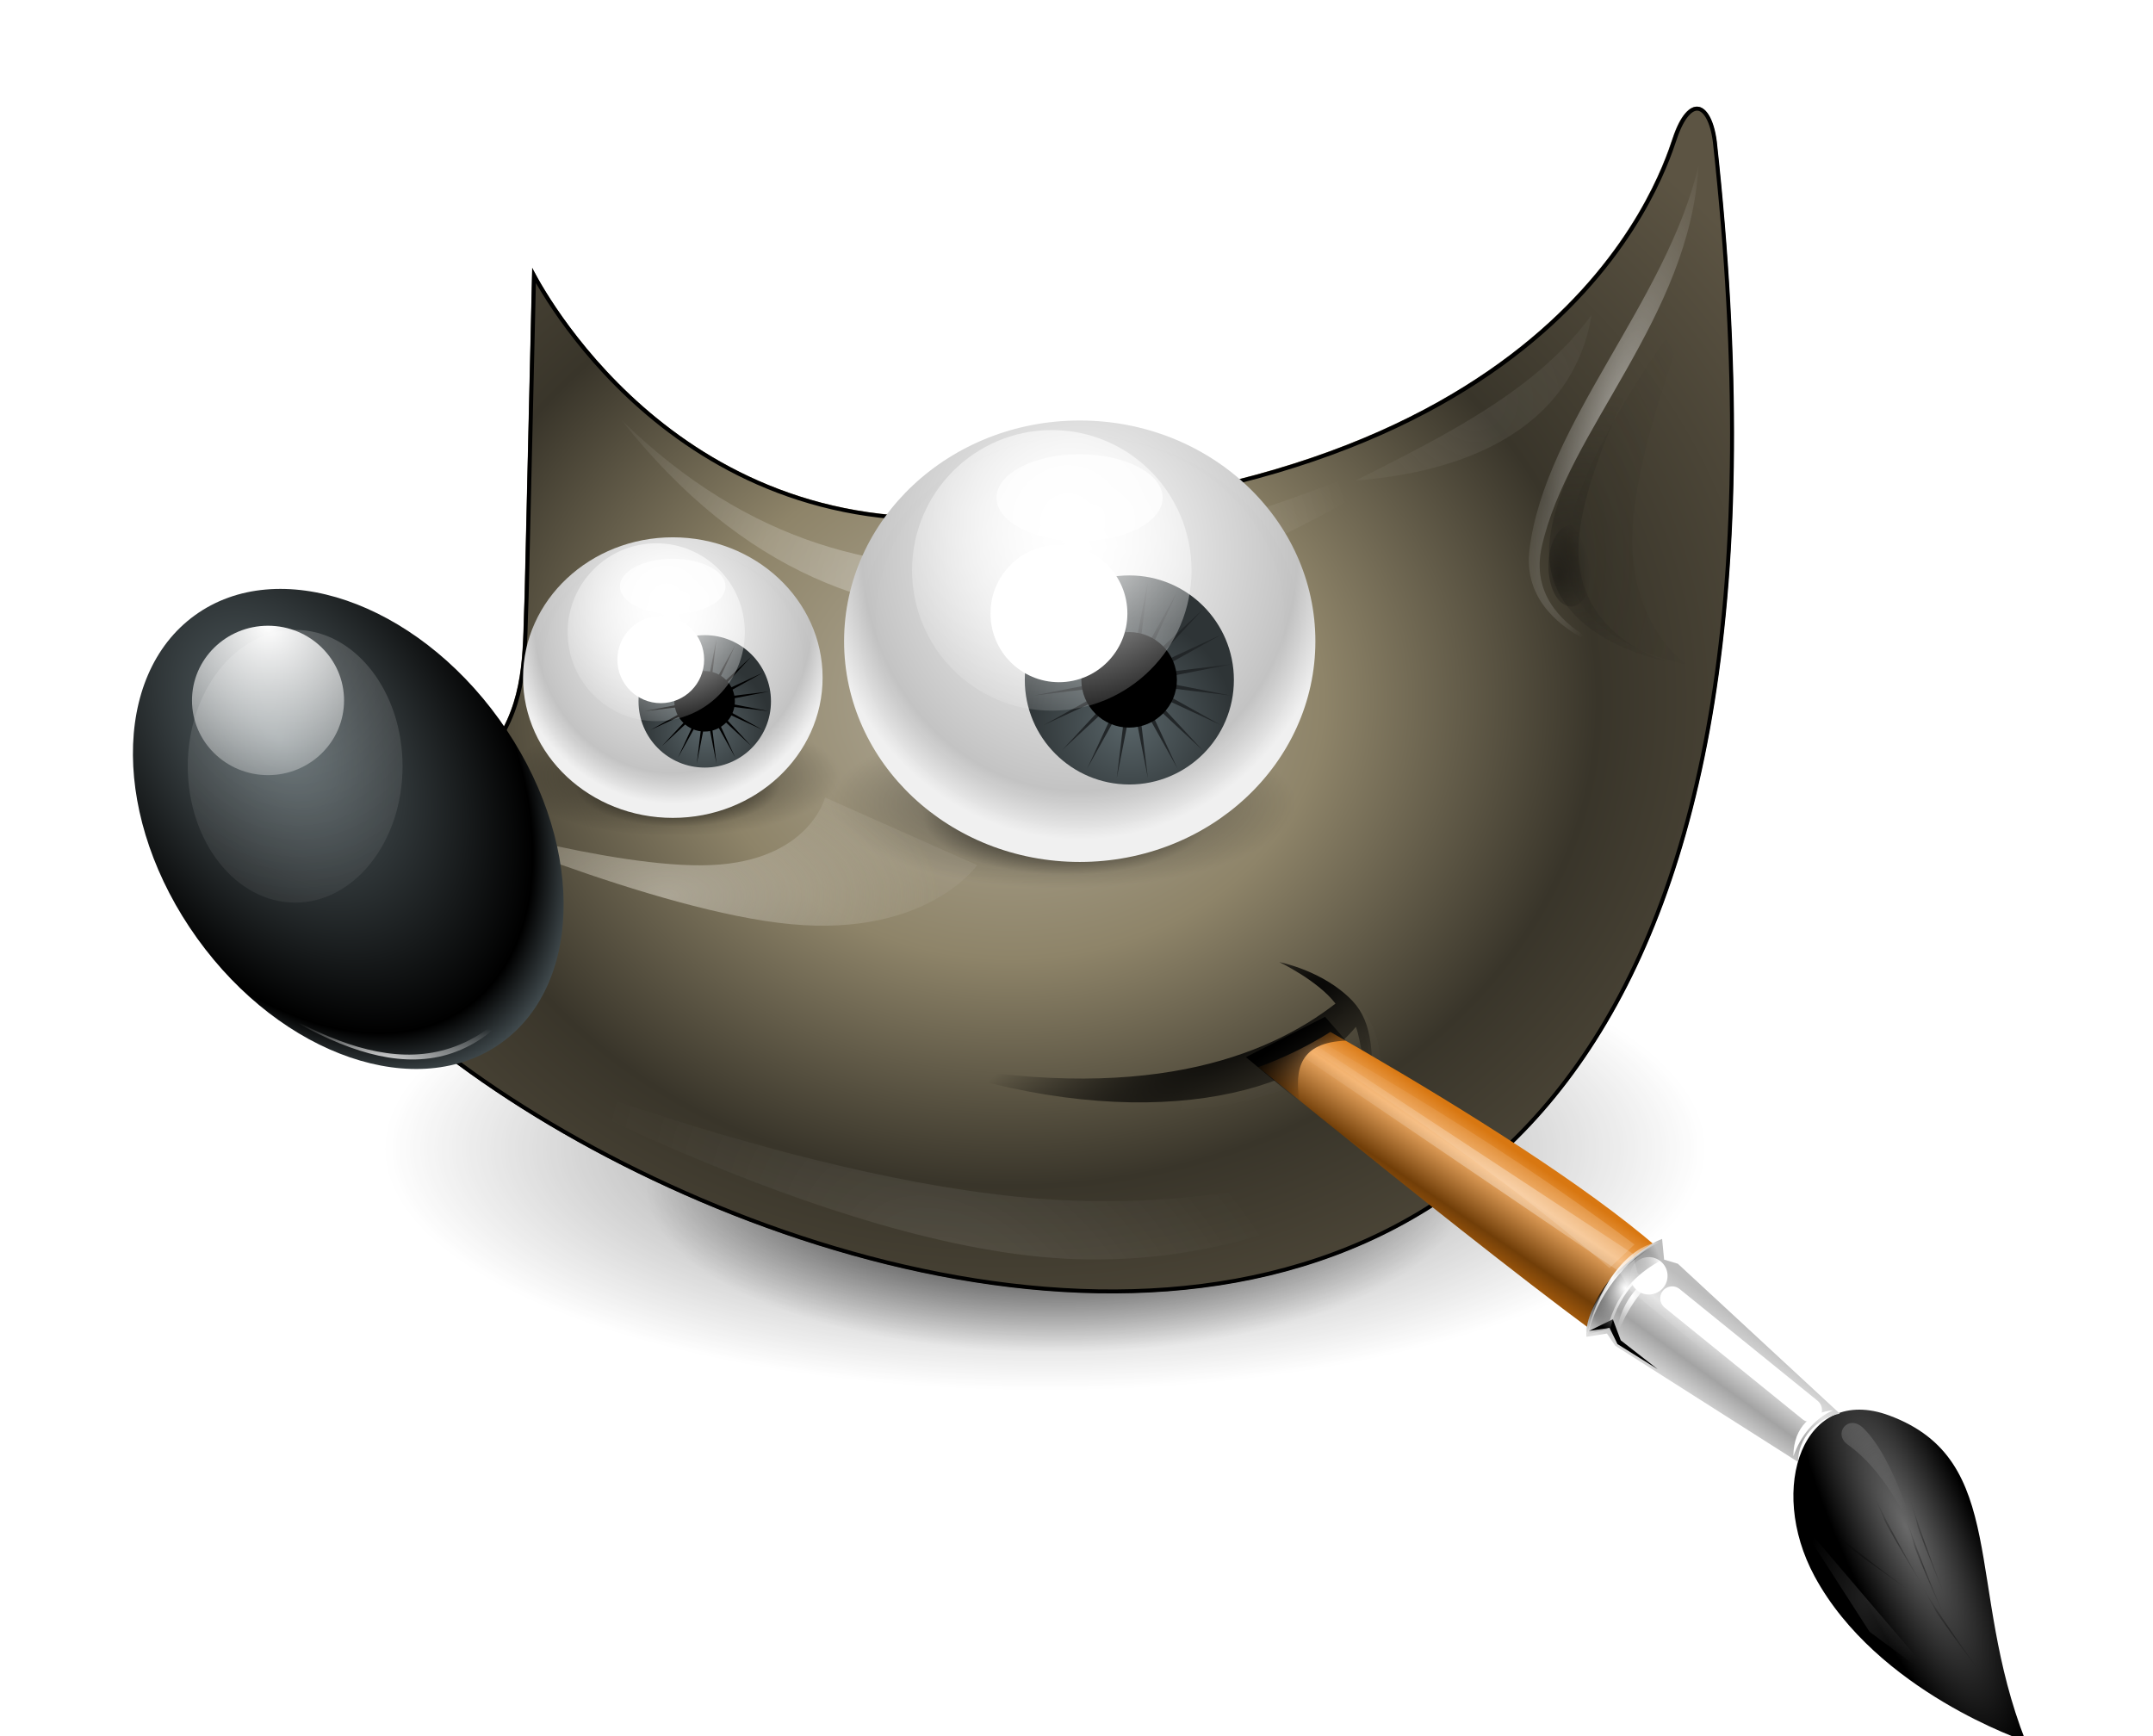 <?xml version="1.0" encoding="UTF-8" standalone="no"?>
<!-- Created with Inkscape (http://www.inkscape.org/) -->

<svg
   xmlns:dc="http://purl.org/dc/elements/1.1/"
   xmlns:cc="http://creativecommons.org/ns#"
   xmlns:rdf="http://www.w3.org/1999/02/22-rdf-syntax-ns#"
   xmlns:svg="http://www.w3.org/2000/svg"
   xmlns="http://www.w3.org/2000/svg"
   xmlns:xlink="http://www.w3.org/1999/xlink"
   xmlns:sodipodi="http://sodipodi.sourceforge.net/DTD/sodipodi-0.dtd"
   xmlns:inkscape="http://www.inkscape.org/namespaces/inkscape"
   width="124"
   height="100"
   viewBox="0 0 32.808 26.458"
   version="1.1"
   id="svg4208"
   inkscape:version="0.92.4 (5da689c313, 2019-01-14)"
   sodipodi:docname="gimp-logo_resize.svg">
  <defs
     id="defs4202">
    <radialGradient
       r="186"
       fy="675.862"
       fx="401"
       cy="675.862"
       cx="401"
       gradientTransform="matrix(1,0,0,0.379,0,419.689)"
       gradientUnits="userSpaceOnUse"
       id="radialGradient6710"
       xlink:href="#linearGradient2238"
       inkscape:collect="always" />
    <linearGradient
       inkscape:collect="always"
       id="linearGradient2238">
      <stop
         style="stop-color:#000000;stop-opacity:1;"
         offset="0"
         id="stop2240" />
      <stop
         style="stop-color:#000000;stop-opacity:0;"
         offset="1"
         id="stop2242" />
    </linearGradient>
    <radialGradient
       r="186"
       fy="675.862"
       fx="401"
       cy="675.862"
       cx="401"
       gradientTransform="matrix(0.907,1.0097604e-6,-3.2314996e-7,0.379,37.155,419.688)"
       gradientUnits="userSpaceOnUse"
       id="radialGradient6712"
       xlink:href="#linearGradient2238"
       inkscape:collect="always" />
    <filter
       inkscape:collect="always"
       id="filter5909"
       x="-0.098"
       width="1.197"
       y="-0.26"
       height="1.52">
      <feGaussianBlur
         inkscape:collect="always"
         stdDeviation="15.263"
         id="feGaussianBlur5911" />
    </filter>
    <radialGradient
       r="19.229"
       fy="22.79"
       fx="21.333"
       cy="22.79"
       cx="21.333"
       gradientTransform="matrix(5.976,-7.5793425e-8,5.0589879e-8,4.958,-12.673,-21.216)"
       gradientUnits="userSpaceOnUse"
       id="radialGradient7839"
       xlink:href="#linearGradient6597"
       inkscape:collect="always" />
    <linearGradient
       id="linearGradient6597">
      <stop
         id="stop6599"
         offset="0"
         style="stop-color:#b5ae9c;stop-opacity:1;" />
      <stop
         style="stop-color:#8e8469;stop-opacity:1;"
         offset="0.342"
         id="stop6605" />
      <stop
         style="stop-color:#39352a;stop-opacity:1;"
         offset="0.642"
         id="stop6601" />
      <stop
         id="stop6603"
         offset="1"
         style="stop-color:#5c5443;stop-opacity:1;" />
    </linearGradient>
    <linearGradient
       y2="155.595"
       x2="151.718"
       y1="158.667"
       x1="175.655"
       gradientTransform="translate(29.184,44.744)"
       gradientUnits="userSpaceOnUse"
       id="linearGradient7409"
       xlink:href="#linearGradient6712"
       inkscape:collect="always" />
    <linearGradient
       id="linearGradient6712"
       inkscape:collect="always">
      <stop
         id="stop6714"
         offset="0"
         style="stop-color:#ffffff;stop-opacity:1;" />
      <stop
         id="stop6716"
         offset="1"
         style="stop-color:#ffffff;stop-opacity:0;" />
    </linearGradient>
    <filter
       height="1.3"
       y="-0.15"
       width="1.092"
       x="-0.046"
       id="filter6708"
       inkscape:collect="always">
      <feGaussianBlur
         id="feGaussianBlur6710"
         stdDeviation="1.041"
         inkscape:collect="always" />
    </filter>
    <radialGradient
       r="27.063"
       fy="167.153"
       fx="164.91"
       cy="167.153"
       cx="164.91"
       gradientTransform="matrix(1.964,-1.159,0.256,0.434,-217.927,249.385)"
       gradientUnits="userSpaceOnUse"
       id="radialGradient7835"
       xlink:href="#linearGradient2238"
       inkscape:collect="always" />
    <radialGradient
       r="186"
       fy="675.862"
       fx="401"
       cy="675.862"
       cx="401"
       gradientTransform="matrix(1,0,0,0.379,0,419.689)"
       gradientUnits="userSpaceOnUse"
       id="radialGradient6714"
       xlink:href="#linearGradient2238"
       inkscape:collect="always" />
    <radialGradient
       r="186"
       fy="675.862"
       fx="401"
       cy="675.862"
       cx="401"
       gradientTransform="matrix(0.907,1.0097604e-6,-3.2314996e-7,0.379,37.155,419.688)"
       gradientUnits="userSpaceOnUse"
       id="radialGradient6716"
       xlink:href="#linearGradient2238"
       inkscape:collect="always" />
    <radialGradient
       r="32.25"
       fy="136.638"
       fx="94.25"
       cy="136.638"
       cx="94.25"
       gradientTransform="matrix(1,0,0,0.53,29.184,105.431)"
       gradientUnits="userSpaceOnUse"
       id="radialGradient7400"
       xlink:href="#linearGradient6275"
       inkscape:collect="always" />
    <linearGradient
       id="linearGradient6275">
      <stop
         id="stop6277"
         offset="0"
         style="stop-color:#c0baab;stop-opacity:1" />
      <stop
         id="stop6279"
         offset="1"
         style="stop-color:#bfb9a9;stop-opacity:0.176;" />
    </linearGradient>
    <filter
       height="1.852"
       y="-0.426"
       width="1.201"
       x="-0.1"
       id="filter6363"
       inkscape:collect="always">
      <feGaussianBlur
         id="feGaussianBlur6365"
         stdDeviation="2.695"
         inkscape:collect="always" />
    </filter>
    <clipPath
       id="clipPath6405"
       clipPathUnits="userSpaceOnUse">
      <path
         inkscape:connector-curvature="0"
         sodipodi:nodetypes="csscccc"
         id="path6407"
         d="m 78.352,58.821 c 0,0 14.636,30.306 48.876,29.451 71.755,-1.808 84.337,-39.393 86.137,-44.815 1.8,-5.423 4.555,-4.601 5.192,0.41 C 241.96,257.162 56.148,165.645 49.549,129.317 78.953,119.971 76.952,109.184 77.452,97.684 Z"
         style="display:inline;overflow:visible;visibility:visible;fill:none;fill-opacity:1;fill-rule:evenodd;stroke:#000000;stroke-width:1;stroke-linecap:butt;stroke-linejoin:miter;stroke-miterlimit:10;stroke-dasharray:none;stroke-dashoffset:0;stroke-opacity:1;marker:none;marker-start:none;marker-mid:none;marker-end:none" />
    </clipPath>
    <filter
       id="filter6453"
       inkscape:collect="always">
      <feGaussianBlur
         id="feGaussianBlur6455"
         stdDeviation="1.374"
         inkscape:collect="always" />
    </filter>
    <radialGradient
       r="4.831"
       fy="25.271"
       fx="6.024"
       cy="25.271"
       cx="6.024"
       gradientTransform="matrix(-1.239,-0.015,0.032,-1.938,12.681,73.615)"
       gradientUnits="userSpaceOnUse"
       id="radialGradient6718"
       xlink:href="#linearGradient6457"
       inkscape:collect="always" />
    <linearGradient
       id="linearGradient6457">
      <stop
         style="stop-color:#5b676b;stop-opacity:1;"
         offset="0"
         id="stop6459" />
      <stop
         id="stop6463"
         offset="0.816"
         style="stop-color:#000000;stop-opacity:1" />
      <stop
         style="stop-color:#606e73;stop-opacity:1"
         offset="1"
         id="stop6461" />
    </linearGradient>
    <radialGradient
       r="186"
       fy="675.862"
       fx="401"
       cy="675.862"
       cx="401"
       gradientTransform="matrix(1,0,0,0.379,0,419.689)"
       gradientUnits="userSpaceOnUse"
       id="radialGradient6720"
       xlink:href="#linearGradient2238"
       inkscape:collect="always" />
    <radialGradient
       r="186"
       fy="675.862"
       fx="401"
       cy="675.862"
       cx="401"
       gradientTransform="matrix(0.907,1.0097604e-6,-3.2314996e-7,0.379,37.155,419.688)"
       gradientUnits="userSpaceOnUse"
       id="radialGradient6722"
       xlink:href="#linearGradient2238"
       inkscape:collect="always" />
    <radialGradient
       gradientUnits="userSpaceOnUse"
       gradientTransform="matrix(1,0.018,-0.014,0.772,1.432,-7.74)"
       r="51.972"
       fy="104.018"
       fx="106.42"
       cy="104.018"
       cx="106.42"
       id="radialGradient7960"
       xlink:href="#linearGradient6712"
       inkscape:collect="always" />
    <filter
       height="1.38"
       y="-0.19"
       width="1.076"
       x="-0.038"
       id="filter7998"
       inkscape:collect="always">
      <feGaussianBlur
         id="feGaussianBlur8000"
         stdDeviation="1.652"
         inkscape:collect="always" />
    </filter>
    <radialGradient
       r="478.004"
       fy="356.048"
       fx="181.893"
       cy="356.048"
       cx="181.893"
       gradientTransform="matrix(1.111,4.6390272e-8,-9.5114409e-8,0.767,1.589,146.436)"
       gradientUnits="userSpaceOnUse"
       id="radialGradient6724"
       xlink:href="#linearGradient6193"
       inkscape:collect="always" />
    <linearGradient
       id="linearGradient6193">
      <stop
         style="stop-color:#ffffff;stop-opacity:1;"
         offset="0"
         id="stop6195" />
      <stop
         id="stop6197"
         offset="0.833"
         style="stop-color:#c3c3c3;stop-opacity:1" />
      <stop
         style="stop-color:#f0f0f0;stop-opacity:1;"
         offset="1"
         id="stop6199" />
    </linearGradient>
    <radialGradient
       r="478.004"
       fy="500.904"
       fx="203.647"
       cy="500.904"
       cx="203.647"
       gradientTransform="matrix(1,0,0,0.589,0,219.335)"
       gradientUnits="userSpaceOnUse"
       id="radialGradient6726"
       xlink:href="#linearGradient5596"
       inkscape:collect="always" />
    <linearGradient
       id="linearGradient5596">
      <stop
         style="stop-color:#000000;stop-opacity:0;"
         offset="0"
         id="stop5598" />
      <stop
         id="stop5604"
         offset="0.881"
         style="stop-color:#000000;stop-opacity:0;" />
      <stop
         style="stop-color:#000000;stop-opacity:1;"
         offset="1"
         id="stop5600" />
    </linearGradient>
    <filter
       inkscape:collect="always"
       id="filter5638">
      <feGaussianBlur
         inkscape:collect="always"
         stdDeviation="23.091"
         id="feGaussianBlur5640" />
    </filter>
    <filter
       inkscape:collect="always"
       x="-0.144"
       width="1.287"
       y="-0.274"
       height="1.549"
       id="filter6113">
      <feGaussianBlur
         inkscape:collect="always"
         stdDeviation="8.172"
         id="feGaussianBlur6115" />
    </filter>
    <radialGradient
       r="12.374"
       fy="99.426"
       fx="173.948"
       cy="99.426"
       cx="173.948"
       gradientUnits="userSpaceOnUse"
       id="radialGradient6728"
       xlink:href="#linearGradient6367"
       inkscape:collect="always" />
    <linearGradient
       id="linearGradient6367"
       inkscape:collect="always">
      <stop
         id="stop6369"
         offset="0"
         style="stop-color:#596569;stop-opacity:1" />
      <stop
         id="stop6371"
         offset="1"
         style="stop-color:#2e3436;stop-opacity:1" />
    </linearGradient>
    <radialGradient
       r="1.768"
       fy="20.331"
       fx="21.587"
       cy="20.331"
       cx="21.587"
       gradientTransform="matrix(1.595,0.037,-0.037,1.595,-12.084,-12.896)"
       gradientUnits="userSpaceOnUse"
       id="radialGradient6730"
       xlink:href="#linearGradient6712"
       inkscape:collect="always" />
    <radialGradient
       r="478.004"
       fy="356.048"
       fx="181.893"
       cy="356.048"
       cx="181.893"
       gradientTransform="matrix(1.111,4.6390272e-8,-9.5114409e-8,0.767,1.589,146.436)"
       gradientUnits="userSpaceOnUse"
       id="radialGradient6732"
       xlink:href="#linearGradient6193"
       inkscape:collect="always" />
    <radialGradient
       r="478.004"
       fy="500.904"
       fx="203.647"
       cy="500.904"
       cx="203.647"
       gradientTransform="matrix(1,0,0,0.589,0,219.335)"
       gradientUnits="userSpaceOnUse"
       id="radialGradient6734"
       xlink:href="#linearGradient5596"
       inkscape:collect="always" />
    <radialGradient
       r="12.374"
       fy="99.426"
       fx="173.948"
       cy="99.426"
       cx="173.948"
       gradientUnits="userSpaceOnUse"
       id="radialGradient4352"
       xlink:href="#linearGradient6367"
       inkscape:collect="always" />
    <radialGradient
       r="1.768"
       fy="20.331"
       fx="21.587"
       cy="20.331"
       cx="21.587"
       gradientTransform="matrix(1.595,0.037,-0.037,1.595,-12.084,-12.896)"
       gradientUnits="userSpaceOnUse"
       id="radialGradient6738"
       xlink:href="#linearGradient6712"
       inkscape:collect="always" />
    <radialGradient
       r="1.768"
       fy="21.483"
       fx="4.066"
       cy="21.483"
       cx="4.066"
       gradientTransform="matrix(2.846,-0.078,0.095,3.415,-9.54,-51.926)"
       gradientUnits="userSpaceOnUse"
       id="radialGradient6740"
       xlink:href="#linearGradient6712"
       inkscape:collect="always" />
    <filter
       height="1.415"
       y="-0.208"
       width="1.498"
       x="-0.249"
       id="filter6525"
       inkscape:collect="always">
      <feGaussianBlur
         id="feGaussianBlur6527"
         stdDeviation="0.367"
         inkscape:collect="always" />
    </filter>
    <radialGradient
       r="1.768"
       fy="21.483"
       fx="4.066"
       cy="21.483"
       cx="4.066"
       gradientTransform="matrix(2.846,-0.078,0.095,3.415,-9.54,-51.926)"
       gradientUnits="userSpaceOnUse"
       id="radialGradient6742"
       xlink:href="#linearGradient6712"
       inkscape:collect="always" />
    <radialGradient
       r="6.627"
       fy="86.136"
       fx="202.373"
       cy="86.136"
       cx="202.373"
       gradientTransform="matrix(2.995,-0.111,0.088,2.363,-411.332,-90.499)"
       gradientUnits="userSpaceOnUse"
       id="radialGradient6744"
       xlink:href="#linearGradient6531"
       inkscape:collect="always" />
    <linearGradient
       id="linearGradient6531"
       inkscape:collect="always">
      <stop
         id="stop6533"
         offset="0"
         style="stop-color:#23211a;stop-opacity:1;" />
      <stop
         id="stop6535"
         offset="1"
         style="stop-color:#23211a;stop-opacity:0;" />
    </linearGradient>
    <filter
       height="1.147"
       y="-0.074"
       width="1.416"
       x="-0.208"
       id="filter6627"
       inkscape:collect="always">
      <feGaussianBlur
         id="feGaussianBlur6629"
         stdDeviation="1.149"
         inkscape:collect="always" />
    </filter>
    <radialGradient
       r="6.627"
       fy="86.399"
       fx="200.292"
       cy="86.399"
       cx="200.292"
       gradientTransform="matrix(2.997,0.03,-0.05,4.987,-398.072,-344.899)"
       gradientUnits="userSpaceOnUse"
       id="radialGradient6746"
       xlink:href="#linearGradient6531"
       inkscape:collect="always" />
    <filter
       height="1.22"
       y="-0.11"
       width="1.622"
       x="-0.311"
       id="filter6583"
       inkscape:collect="always">
      <feGaussianBlur
         id="feGaussianBlur6585"
         stdDeviation="1.717"
         inkscape:collect="always" />
    </filter>
    <radialGradient
       r="6.627"
       fy="82.396"
       fx="204.161"
       cy="82.396"
       cx="204.161"
       gradientTransform="matrix(0.952,0.305,-1.308,4.084,119.686,-321.645)"
       gradientUnits="userSpaceOnUse"
       id="radialGradient6748"
       xlink:href="#linearGradient6712"
       inkscape:collect="always" />
    <filter
       height="1.153"
       y="-0.076"
       width="1.432"
       x="-0.216"
       id="filter6657"
       inkscape:collect="always">
      <feGaussianBlur
         id="feGaussianBlur6659"
         stdDeviation="1.194"
         inkscape:collect="always" />
    </filter>
    <clipPath
       id="clipPath7948"
       clipPathUnits="userSpaceOnUse">
      <path
         inkscape:connector-curvature="0"
         sodipodi:nodetypes="cccccc"
         id="path7950"
         d="m 126,141.25 c 13.634,-0.029 30.696,-3.486 43.875,-22 L 254.5,182 l 3.5,78.5 -99,-51 z"
         style="display:inline;overflow:visible;visibility:visible;opacity:0.578;fill:#000000;fill-opacity:1;fill-rule:evenodd;stroke:none;stroke-width:20;stroke-linecap:round;stroke-linejoin:miter;stroke-miterlimit:4;stroke-dasharray:none;stroke-dashoffset:0;stroke-opacity:1;marker:none;marker-start:none;marker-mid:none;marker-end:none;enable-background:accumulate" />
    </clipPath>
    <linearGradient
       y2="7.331"
       x2="36.611"
       y1="5.254"
       x1="38.289"
       gradientTransform="matrix(-2.137,0.072,0.983,2.108,217.29,112.357)"
       gradientUnits="userSpaceOnUse"
       id="linearGradient7907"
       xlink:href="#linearGradient3222"
       inkscape:collect="always" />
    <linearGradient
       inkscape:collect="always"
       id="linearGradient3222">
      <stop
         style="stop-color:#eac586;stop-opacity:1;"
         offset="0"
         id="stop3224" />
      <stop
         style="stop-color:#eac586;stop-opacity:0;"
         offset="1"
         id="stop3226" />
    </linearGradient>
    <radialGradient
       r="7.579"
       fy="39.448"
       fx="14.755"
       cy="39.448"
       cx="14.755"
       gradientTransform="matrix(-1.7,-3.827,1.037,-0.46,211.648,270.555)"
       gradientUnits="userSpaceOnUse"
       id="radialGradient7904"
       xlink:href="#linearGradient6963"
       inkscape:collect="always" />
    <linearGradient
       id="linearGradient6963">
      <stop
         id="stop6965"
         offset="0"
         style="stop-color:#696969;stop-opacity:1;" />
      <stop
         id="stop6967"
         offset="1"
         style="stop-color:#000000;stop-opacity:1;" />
    </linearGradient>
    <linearGradient
       y2="42.282"
       x2="7.752"
       y1="37.752"
       x1="13.236"
       gradientTransform="matrix(-3.429,1.524,-1.524,-3.429,253.755,147.637)"
       gradientUnits="userSpaceOnUse"
       id="linearGradient7848"
       xlink:href="#linearGradient6712"
       inkscape:collect="always" />
    <filter
       id="filter6586"
       height="1.268"
       y="-0.134"
       width="1.434"
       x="-0.217"
       inkscape:collect="always">
      <feGaussianBlur
         id="feGaussianBlur6588"
         stdDeviation="1.549"
         inkscape:collect="always" />
    </filter>
    <linearGradient
       y2="20.352"
       x2="24.873"
       y1="24.775"
       x1="30.386"
       gradientTransform="matrix(-3.988,1.865,-1.865,-3.988,297.73,167.332)"
       gradientUnits="userSpaceOnUse"
       id="linearGradient7850"
       xlink:href="#linearGradient6536"
       inkscape:collect="always" />
    <linearGradient
       id="linearGradient6536">
      <stop
         id="stop6538"
         offset="0"
         style="stop-color:#d87711;stop-opacity:1;" />
      <stop
         style="stop-color:#f3ae66;stop-opacity:1;"
         offset="0.242"
         id="stop6540" />
      <stop
         id="stop6542"
         offset="0.621"
         style="stop-color:#713e08;stop-opacity:1;" />
      <stop
         id="stop6544"
         offset="1"
         style="stop-color:#e07c12;stop-opacity:1;" />
    </linearGradient>
    <linearGradient
       y2="213.75"
       x2="92.5"
       y1="127"
       x1="144.5"
       gradientUnits="userSpaceOnUse"
       id="linearGradient7852"
       xlink:href="#linearGradient6712"
       inkscape:collect="always" />
    <filter
       id="filter6532"
       inkscape:collect="always">
      <feGaussianBlur
         id="feGaussianBlur6534"
         stdDeviation="1.129"
         inkscape:collect="always" />
    </filter>
    <linearGradient
       y2="27.741"
       x2="20.655"
       y1="31.019"
       x1="24.505"
       gradientTransform="matrix(-3.988,1.865,-1.865,-3.988,297.73,167.332)"
       gradientUnits="userSpaceOnUse"
       id="linearGradient7854"
       xlink:href="#linearGradient6939"
       inkscape:collect="always" />
    <linearGradient
       id="linearGradient6939">
      <stop
         id="stop6941"
         offset="0"
         style="stop-color:#bdbdbd;stop-opacity:1;" />
      <stop
         style="stop-color:#e2e2e2;stop-opacity:1;"
         offset="0.333"
         id="stop6947" />
      <stop
         id="stop6949"
         offset="0.667"
         style="stop-color:#a3a3a3;stop-opacity:1;" />
      <stop
         id="stop6943"
         offset="1"
         style="stop-color:#dddddd;stop-opacity:1;" />
    </linearGradient>
    <filter
       id="filter6042"
       height="1.169"
       y="-0.084"
       width="1.226"
       x="-0.113"
       inkscape:collect="always">
      <feGaussianBlur
         id="feGaussianBlur6044"
         stdDeviation="1.124"
         inkscape:collect="always" />
    </filter>
    <filter
       id="filter5832"
       inkscape:collect="always">
      <feGaussianBlur
         id="feGaussianBlur5834"
         stdDeviation="0.263"
         inkscape:collect="always" />
    </filter>
    <filter
       id="filter5972"
       height="1.772"
       y="-0.386"
       width="1.772"
       x="-0.386"
       inkscape:collect="always">
      <feGaussianBlur
         id="feGaussianBlur5974"
         stdDeviation="0.402"
         inkscape:collect="always" />
    </filter>
    <filter
       inkscape:collect="always"
       id="filter7415"
       x="-0.158"
       width="1.316"
       y="-0.178"
       height="1.356">
      <feGaussianBlur
         inkscape:collect="always"
         stdDeviation="0.957"
         id="feGaussianBlur7417" />
    </filter>
    <radialGradient
       r="11.125"
       fy="121.543"
       fx="154.625"
       cy="121.543"
       cx="154.625"
       gradientTransform="matrix(1.303,0,0,1.025,-47.034,-3.471)"
       gradientUnits="userSpaceOnUse"
       id="radialGradient7856"
       xlink:href="#linearGradient2238"
       inkscape:collect="always" />
    <filter
       id="filter6142"
       inkscape:collect="always">
      <feGaussianBlur
         id="feGaussianBlur6144"
         stdDeviation="0.628"
         inkscape:collect="always" />
    </filter>
    <radialGradient
       r="8.5"
       fy="116.719"
       fx="158.5"
       cy="116.719"
       cx="158.5"
       gradientTransform="matrix(0.94,-0.342,0.246,0.677,-30.084,83.293)"
       gradientUnits="userSpaceOnUse"
       id="radialGradient7858"
       xlink:href="#linearGradient6712"
       inkscape:collect="always" />
    <radialGradient
       r="11.125"
       fy="118.5"
       fx="156.125"
       cy="118.5"
       cx="156.125"
       gradientTransform="matrix(0.94,-0.342,0.269,0.739,-32.213,75.984)"
       gradientUnits="userSpaceOnUse"
       id="radialGradient7860"
       xlink:href="#linearGradient6712"
       inkscape:collect="always" />
    <radialGradient
       r="8.5"
       fy="116.719"
       fx="158.5"
       cy="116.719"
       cx="158.5"
       gradientTransform="matrix(2.325,-0.846,0.61,1.676,-294.439,52.466)"
       gradientUnits="userSpaceOnUse"
       id="radialGradient7862"
       xlink:href="#linearGradient6712"
       inkscape:collect="always" />
    <radialGradient
       r="12.625"
       fy="192.487"
       fx="60.32"
       cy="192.487"
       cx="60.32"
       gradientTransform="matrix(-0.459,-0.195,-0.203,0.478,296.811,120.679)"
       gradientUnits="userSpaceOnUse"
       id="radialGradient7885"
       xlink:href="#linearGradient2238"
       inkscape:collect="always" />
    <radialGradient
       r="12.625"
       fy="192.487"
       fx="60.32"
       cy="192.487"
       cx="60.32"
       gradientTransform="matrix(-0.48,-0.136,-0.142,0.499,282.874,109.662)"
       gradientUnits="userSpaceOnUse"
       id="radialGradient7882"
       xlink:href="#linearGradient2238"
       inkscape:collect="always" />
    <radialGradient
       r="12.625"
       fy="192.487"
       fx="60.32"
       cy="192.487"
       cx="60.32"
       gradientTransform="matrix(-0.495,0.069,0.071,0.514,239.055,96.804)"
       gradientUnits="userSpaceOnUse"
       id="radialGradient7879"
       xlink:href="#linearGradient2238"
       inkscape:collect="always" />
    <radialGradient
       r="14.625"
       fy="200.75"
       fx="37.875"
       cy="200.75"
       cx="37.875"
       gradientTransform="matrix(1,0,0,1.231,33.25,-53.577)"
       gradientUnits="userSpaceOnUse"
       id="radialGradient7917"
       xlink:href="#linearGradient6712"
       inkscape:collect="always" />
    <filter
       inkscape:collect="always"
       id="filter7068">
      <feGaussianBlur
         inkscape:collect="always"
         stdDeviation="1.151"
         id="feGaussianBlur7070" />
    </filter>
    <radialGradient
       r="70.75"
       fy="101.5"
       fx="147.25"
       cy="101.5"
       cx="147.25"
       gradientTransform="matrix(-0.495,0.069,0.065,0.472,242.623,97.03)"
       gradientUnits="userSpaceOnUse"
       id="radialGradient7875"
       xlink:href="#linearGradient6712"
       inkscape:collect="always" />
    <radialGradient
       r="12.625"
       fy="192.487"
       fx="60.32"
       cy="192.487"
       cx="60.32"
       gradientTransform="matrix(-0.406,-0.188,-0.18,0.46,289.321,121.064)"
       gradientUnits="userSpaceOnUse"
       id="radialGradient7911"
       xlink:href="#linearGradient2238"
       inkscape:collect="always" />
    <radialGradient
       r="12.625"
       fy="192.487"
       fx="60.32"
       cy="192.487"
       cx="60.32"
       gradientTransform="matrix(-0.492,-0.088,-0.091,0.511,280.422,115.577)"
       gradientUnits="userSpaceOnUse"
       id="radialGradient7915"
       xlink:href="#linearGradient2238"
       inkscape:collect="always" />
    <linearGradient
       y2="154.442"
       x2="173.241"
       y1="148.785"
       x1="169.175"
       gradientTransform="translate(29.184,44.744)"
       gradientUnits="userSpaceOnUse"
       id="linearGradient7306"
       xlink:href="#linearGradient2238"
       inkscape:collect="always" />
    <filter
       height="1.215"
       y="-0.107"
       width="1.183"
       x="-0.091"
       id="filter8275"
       inkscape:collect="always">
      <feGaussianBlur
         id="feGaussianBlur8277"
         stdDeviation="0.451"
         inkscape:collect="always" />
    </filter>
    <radialGradient
       r="60.25"
       fy="234.591"
       fx="115.75"
       cy="234.591"
       cx="115.75"
       gradientTransform="matrix(-0.644,-0.495,0.315,-0.41,159.529,378.64)"
       gradientUnits="userSpaceOnUse"
       id="radialGradient7303"
       xlink:href="#linearGradient6712"
       inkscape:collect="always" />
    <filter
       height="1.402"
       y="-0.201"
       width="1.086"
       x="-0.043"
       id="filter8393"
       inkscape:collect="always">
      <feGaussianBlur
         id="feGaussianBlur8395"
         stdDeviation="2.15"
         inkscape:collect="always" />
    </filter>
    <radialGradient
       gradientUnits="userSpaceOnUse"
       gradientTransform="matrix(1.406,-0.031,0.057,2.549,-79.093,-110.543)"
       r="2"
       fy="75.323"
       fx="184.188"
       cy="75.323"
       cx="184.188"
       id="radialGradient7746"
       xlink:href="#linearGradient2238"
       inkscape:collect="always" />
    <filter
       height="1.227"
       y="-0.113"
       width="1.411"
       x="-0.205"
       id="filter7768"
       inkscape:collect="always">
      <feGaussianBlur
         id="feGaussianBlur7770"
         stdDeviation="0.342"
         inkscape:collect="always" />
    </filter>
    <radialGradient
       gradientUnits="userSpaceOnUse"
       gradientTransform="matrix(1.624,-1.437,1.5,1.694,-186.613,203.765)"
       r="14.849"
       fy="55.712"
       fx="170.059"
       cy="55.712"
       cx="170.059"
       id="radialGradient8010"
       xlink:href="#linearGradient6712"
       inkscape:collect="always" />
    <filter
       height="1.496"
       y="-0.248"
       width="1.348"
       x="-0.174"
       id="filter8088"
       inkscape:collect="always">
      <feGaussianBlur
         id="feGaussianBlur8090"
         stdDeviation="2.156"
         inkscape:collect="always" />
    </filter>
    <radialGradient
       inkscape:collect="always"
       xlink:href="#linearGradient6712"
       id="radialGradient8608"
       gradientUnits="userSpaceOnUse"
       gradientTransform="matrix(1,0,0,0.307,-25.003,81.825)"
       cx="60.625"
       cy="180.014"
       fx="60.625"
       fy="180.014"
       r="18.375" />
    <filter
       inkscape:collect="always"
       id="filter8622">
      <feGaussianBlur
         inkscape:collect="always"
         stdDeviation="0.353"
         id="feGaussianBlur8624" />
    </filter>
    <radialGradient
       r="12.374"
       fy="99.426"
       fx="173.948"
       cy="99.426"
       cx="173.948"
       gradientUnits="userSpaceOnUse"
       id="radialGradient4611"
       xlink:href="#linearGradient6367"
       inkscape:collect="always" />
  </defs>
  <sodipodi:namedview
     id="base"
     pagecolor="#ffffff"
     bordercolor="#666666"
     borderopacity="1.0"
     inkscape:pageopacity="0.0"
     inkscape:pageshadow="2"
     inkscape:zoom="0.7"
     inkscape:cx="-187.95818"
     inkscape:cy="75.363875"
     inkscape:document-units="mm"
     inkscape:current-layer="layer1"
     showgrid="false"
     fit-margin-top="0"
     fit-margin-left="0"
     fit-margin-right="0"
     fit-margin-bottom="0"
     inkscape:window-width="1440"
     inkscape:window-height="848"
     inkscape:window-x="0"
     inkscape:window-y="0"
     inkscape:window-maximized="1"
     units="px" />
  <g
     inkscape:label="Layer 1"
     inkscape:groupmode="layer"
     id="layer1"
     transform="translate(-65.228,-248.148)">
    <g
       style="display:inline;enable-background:new"
       transform="matrix(0.121,0,0,0.121,66.745,247.709)"
       id="g6335">
      <g
         id="g6265"
         transform="matrix(1.064,0,0,1.064,371.115,-169.89)">
        <ellipse
           ry="70.5"
           rx="186"
           cy="675.862"
           cx="401"
           transform="matrix(0.261,0,0,0.279,-340.224,114.951)"
           id="path5188"
           style="display:inline;overflow:visible;visibility:visible;fill:url(#radialGradient6710);fill-opacity:1;fill-rule:nonzero;stroke:none;stroke-width:1;stroke-linecap:round;stroke-linejoin:round;stroke-miterlimit:4;stroke-dasharray:none;stroke-dashoffset:0;stroke-opacity:1;marker:none;marker-start:none;marker-mid:none;marker-end:none" />
        <ellipse
           ry="70.5"
           rx="186"
           cy="675.862"
           cx="401"
           style="display:inline;overflow:visible;visibility:visible;opacity:0.741;fill:url(#radialGradient6712);fill-opacity:1;fill-rule:nonzero;stroke:none;stroke-width:1;stroke-linecap:round;stroke-linejoin:round;stroke-miterlimit:4;stroke-dasharray:none;stroke-dashoffset:0;stroke-opacity:1;marker:none;marker-start:none;marker-mid:none;marker-end:none;filter:url(#filter5909)"
           id="path2260"
           transform="matrix(0.464,0,0,0.406,-422.889,24.67)" />
      </g>
      <path
         inkscape:connector-curvature="0"
         style="display:inline;overflow:visible;visibility:visible;fill:url(#radialGradient7839);fill-opacity:1;fill-rule:evenodd;stroke:none;stroke-width:1;stroke-linecap:butt;stroke-linejoin:miter;stroke-miterlimit:10;stroke-dasharray:none;stroke-dashoffset:0;stroke-opacity:1;marker:none;marker-start:none;marker-mid:none;marker-end:none"
         d="m 54.48,37.359 c 0,0 15.57,32.239 51.994,31.33 76.332,-1.923 89.717,-41.906 91.632,-47.674 1.915,-5.769 4.845,-4.895 5.523,0.437 C 228.524,248.354 30.859,150.999 23.839,112.352 55.119,102.411 52.99,90.935 53.522,78.702 Z"
         id="path4323"
         sodipodi:nodetypes="csscccc" />
      <path
         inkscape:connector-curvature="0"
         sodipodi:nodetypes="cccsccc"
         id="path6682"
         d="m 153.839,198.419 c 27.067,5.436 41.735,-0.488 49.802,-6.743 -2.13,-2.763 -6.653,-4.909 -6.653,-4.909 0,0 5.267,1 8.698,4.634 2.348,2.488 2.564,6.506 2.05,12.01 -0.514,-2.339 -1.018,-7.331 -1.684,-8.984 -7.255,8.823 -27.281,12.831 -52.214,3.992 z"
         style="display:inline;overflow:visible;visibility:visible;opacity:0.114;fill:url(#linearGradient7409);fill-opacity:1;fill-rule:evenodd;stroke:none;stroke-width:1;stroke-linecap:butt;stroke-linejoin:miter;stroke-miterlimit:10;stroke-dasharray:none;stroke-dashoffset:0;stroke-opacity:1;marker:none;marker-start:none;marker-mid:none;marker-end:none;filter:url(#filter6708)"
         transform="matrix(1.064,0,0,1.064,-59.916,-72.812)" />
      <path
         inkscape:connector-curvature="0"
         style="display:inline;overflow:visible;visibility:visible;fill:url(#radialGradient7835);fill-opacity:1;fill-rule:evenodd;stroke:none;stroke-width:1;stroke-linecap:butt;stroke-linejoin:miter;stroke-miterlimit:10;stroke-dasharray:none;stroke-dashoffset:0;stroke-opacity:1;marker:none;marker-start:none;marker-mid:none;marker-end:none"
         d="m 102.672,137.201 c 28.794,5.783 44.398,-0.519 52.979,-7.173 -2.266,-2.939 -7.077,-5.222 -7.077,-5.222 0,0 5.603,1.064 9.253,4.93 2.498,2.646 2.727,6.921 2.181,12.776 -0.546,-2.488 -1.083,-7.798 -1.791,-9.557 -7.718,9.386 -29.022,13.65 -55.544,4.246 z"
         id="path6480"
         sodipodi:nodetypes="cccsccc" />
      <g
         id="g6247"
         transform="matrix(0.374,0,0,0.374,182.237,56.535)">
        <ellipse
           ry="70.5"
           rx="186"
           cy="675.862"
           cx="401"
           style="display:inline;overflow:visible;visibility:visible;fill:url(#radialGradient6714);fill-opacity:1;fill-rule:nonzero;stroke:none;stroke-width:1;stroke-linecap:round;stroke-linejoin:round;stroke-miterlimit:4;stroke-dasharray:none;stroke-dashoffset:0;stroke-opacity:1;marker:none;marker-start:none;marker-mid:none;marker-end:none"
           id="path6239"
           transform="matrix(0.261,0,0,0.279,-266.224,-55.049)" />
        <ellipse
           ry="70.5"
           rx="186"
           cy="675.862"
           cx="401"
           transform="matrix(0.464,0,0,0.406,-348.889,-145.33)"
           id="path6241"
           style="display:inline;overflow:visible;visibility:visible;opacity:0.741;fill:url(#radialGradient6716);fill-opacity:1;fill-rule:nonzero;stroke:none;stroke-width:1;stroke-linecap:round;stroke-linejoin:round;stroke-miterlimit:4;stroke-dasharray:none;stroke-dashoffset:0;stroke-opacity:1;marker:none;marker-start:none;marker-mid:none;marker-end:none;filter:url(#filter5909)" />
      </g>
      <path
         inkscape:connector-curvature="0"
         style="display:inline;overflow:visible;visibility:visible;opacity:0.867;fill:url(#radialGradient7400);fill-opacity:1;fill-rule:nonzero;stroke:none;stroke-width:3;stroke-linecap:butt;stroke-linejoin:miter;stroke-miterlimit:4;stroke-dasharray:none;stroke-dashoffset:0;stroke-opacity:1;marker:none;marker-start:none;marker-mid:none;marker-end:none;filter:url(#filter6363);enable-background:accumulate"
         d="m 142.184,166.244 c 0,0 -1.875,7.5 -13.5,8 -11.625,0.5 -33,-6 -33,-6 0,0 26.375,11.5 42.5,13 16.125,1.5 22,-7 22,-7 z"
         id="path6273"
         sodipodi:nodetypes="cscscc"
         transform="matrix(1.064,0,0,1.064,-59.916,-72.812)" />
      <path
         inkscape:connector-curvature="0"
         sodipodi:nodetypes="csscccc"
         id="path6401"
         d="m 78.352,58.821 c 0,0 14.636,30.306 48.876,29.451 71.755,-1.808 84.337,-39.393 86.137,-44.815 1.8,-5.423 4.555,-4.601 5.192,0.41 C 241.96,257.162 56.148,165.645 49.549,129.317 78.953,119.971 76.952,109.184 77.452,97.684 Z"
         style="display:inline;overflow:visible;visibility:visible;fill:none;fill-opacity:1;fill-rule:evenodd;stroke:#000000;stroke-width:0.94;stroke-linecap:butt;stroke-linejoin:miter;stroke-miterlimit:10;stroke-dasharray:none;stroke-dashoffset:0;stroke-opacity:1;marker:none;marker-start:none;marker-mid:none;marker-end:none;filter:url(#filter6453)"
         clip-path="url(#clipPath6405)"
         transform="matrix(1.064,0,0,1.064,-28.871,-25.214)" />
      <path
         sodipodi:type="inkscape:offset"
         inkscape:radius="-1.073054"
         inkscape:original="M 201.33203 17.070312 C 200.27542 16.906517 199.06298 18.129316 198.10547 21.013672 C 196.19045 26.782384 182.80666 66.766553 106.47461 68.689453 C 70.050138 69.598964 54.480469 37.359375 54.480469 37.359375 L 53.521484 78.701172 C 52.989587 90.934785 55.119312 102.40983 23.839844 112.35156 C 30.85981 150.99775 228.52418 248.35378 203.62891 21.451172 C 203.29018 18.785445 202.38864 17.234108 201.33203 17.070312 z "
         xlink:href="#path4323"
         style="display:inline;overflow:visible;visibility:visible;opacity:0.185;fill:none;fill-opacity:1;fill-rule:evenodd;stroke:none;stroke-width:1;stroke-linecap:butt;stroke-linejoin:miter;stroke-miterlimit:10;stroke-dasharray:none;stroke-dashoffset:0;stroke-opacity:1;marker:none;marker-start:none;marker-mid:none;marker-end:none"
         id="path7224"
         inkscape:href="#path4323"
         d="m 201.168,18.131 c -0.068,-0.01 -0.258,-0.015 -0.672,0.467 -0.414,0.482 -0.923,1.397 -1.373,2.754 -0.959,2.89 -4.908,14.638 -18.238,25.766 C 167.555,58.244 144.854,68.796 106.502,69.762 75.335,70.54 59.839,48.459 55.467,41.084 L 54.594,78.727 a 1.073,1.073 0 0 1 0,0.021 c -0.263,6.04 0.171,12.24 -3.467,18.197 -3.549,5.813 -10.966,11.148 -25.959,16.057 1.08,4.303 4.596,9.593 10.186,15.08 5.943,5.834 14.078,11.878 23.576,17.348 18.996,10.94 43.451,19.581 66.791,19.98 23.34,0.399 45.494,-7.337 60.42,-29.201 14.925,-21.862 22.628,-58.053 16.424,-114.623 v -0.002 c -0.158,-1.239 -0.452,-2.181 -0.76,-2.752 -0.308,-0.572 -0.57,-0.691 -0.637,-0.701 z"
         transform="matrix(1.064,0,0,1.064,-10.786,-15.64)" />
      <ellipse
         ry="6.099"
         rx="4.331"
         cy="27.229"
         cx="6.099"
         style="display:inline;overflow:visible;visibility:visible;fill:url(#radialGradient6718);fill-opacity:1;fill-rule:evenodd;stroke:none;stroke-width:0.196;stroke-linecap:butt;stroke-linejoin:miter;stroke-miterlimit:10;stroke-dasharray:none;stroke-dashoffset:0;stroke-opacity:1;marker:none;marker-start:none;marker-mid:none;marker-end:none"
         id="path5198"
         transform="matrix(4.393,-3.182,3.169,4.411,-81.758,7.333)" />
      <g
         transform="matrix(0.266,0,0,0.266,115.759,67.014)"
         id="g6255">
        <ellipse
           ry="70.5"
           rx="186"
           cy="675.862"
           cx="401"
           transform="matrix(0.261,0,0,0.279,-266.224,-55.049)"
           id="path6257"
           style="display:inline;overflow:visible;visibility:visible;fill:url(#radialGradient6720);fill-opacity:1;fill-rule:nonzero;stroke:none;stroke-width:1;stroke-linecap:round;stroke-linejoin:round;stroke-miterlimit:4;stroke-dasharray:none;stroke-dashoffset:0;stroke-opacity:1;marker:none;marker-start:none;marker-mid:none;marker-end:none" />
        <ellipse
           ry="70.5"
           rx="186"
           cy="675.862"
           cx="401"
           style="display:inline;overflow:visible;visibility:visible;opacity:0.741;fill:url(#radialGradient6722);fill-opacity:1;fill-rule:nonzero;stroke:none;stroke-width:1;stroke-linecap:round;stroke-linejoin:round;stroke-miterlimit:4;stroke-dasharray:none;stroke-dashoffset:0;stroke-opacity:1;marker:none;marker-start:none;marker-mid:none;marker-end:none;filter:url(#filter5909)"
           id="path6259"
           transform="matrix(0.464,0,0,0.406,-348.889,-145.33)" />
      </g>
      <path
         inkscape:connector-curvature="0"
         style="display:inline;overflow:visible;visibility:visible;opacity:0.578;fill:url(#radialGradient7960);fill-opacity:1;fill-rule:evenodd;stroke:none;stroke-width:20;stroke-linecap:round;stroke-linejoin:miter;stroke-miterlimit:4;stroke-dasharray:none;stroke-dashoffset:0;stroke-opacity:1;marker:none;marker-start:none;marker-mid:none;marker-end:none;filter:url(#filter7998);enable-background:accumulate"
         d="M 65.761,56.596 C 97.926,83.38 133.871,70.466 169.706,58.717 135.011,78.326 96.127,89.419 65.761,56.596 Z"
         id="path7952"
         sodipodi:nodetypes="ccc"
         transform="matrix(1,0,0,1.169,0,-9.591)" />
      <g
         id="g6123"
         transform="matrix(0.343,0,0,0.343,216.552,53.813)">
        <ellipse
           ry="281.428"
           rx="478.004"
           cy="533.346"
           cx="203.647"
           transform="matrix(0.181,0,0,0.288,-308.322,-64.458)"
           id="path2250"
           style="display:inline;overflow:visible;visibility:visible;fill:url(#radialGradient6724);fill-opacity:1;fill-rule:nonzero;stroke:none;stroke-width:4.375;stroke-linecap:round;stroke-linejoin:round;stroke-miterlimit:4;stroke-dasharray:none;stroke-dashoffset:0;stroke-opacity:1;marker:none;marker-start:none;marker-mid:none;marker-end:none" />
        <ellipse
           ry="281.428"
           rx="478.004"
           cy="533.346"
           cx="203.647"
           style="display:inline;overflow:visible;visibility:visible;opacity:0.074;fill:url(#radialGradient6726);fill-opacity:1;fill-rule:nonzero;stroke:none;stroke-width:4.375;stroke-linecap:round;stroke-linejoin:round;stroke-miterlimit:4;stroke-dasharray:none;stroke-dashoffset:0;stroke-opacity:1;marker:none;marker-start:none;marker-mid:none;marker-end:none;filter:url(#filter5638)"
           id="path5594"
           transform="matrix(0.169,0,0,0.256,-305.701,-50.901)" />
        <ellipse
           ry="28"
           rx="60.5"
           cy="105"
           cx="130.5"
           transform="matrix(0.504,0,0,0.57,-337.284,-23.404)"
           id="path6063"
           style="display:inline;overflow:visible;visibility:visible;opacity:0.84;fill:#ffffff;fill-opacity:1;fill-rule:evenodd;stroke:none;stroke-width:4;stroke-linecap:round;stroke-linejoin:round;stroke-miterlimit:4;stroke-dasharray:none;stroke-dashoffset:0;stroke-opacity:1;marker:none;marker-start:none;marker-mid:none;marker-end:none;filter:url(#filter6113);enable-background:accumulate" />
      </g>
      <g
         id="g6156"
         transform="matrix(1.064,0,0,1.064,-55.393,-11.202)">
        <circle
           r="12.374"
           cy="94.426"
           cx="173.948"
           id="path6132"
           style="display:inline;overflow:visible;visibility:visible;opacity:1;fill:url(#radialGradient4611);fill-opacity:1;fill-rule:nonzero;stroke:none;stroke-width:3;stroke-linecap:butt;stroke-linejoin:miter;stroke-miterlimit:4;stroke-dasharray:none;stroke-dashoffset:0;stroke-opacity:1;marker:none;marker-start:none;marker-mid:none;marker-end:none;enable-background:accumulate" />
        <path
           transform="translate(0,-0.354)"
           d="m 182.627,103.105 -7.002,-6.504 4.022,8.669 -4.65,-8.35 1.146,9.488 -1.842,-9.378 -1.842,9.378 1.146,-9.488 -4.65,8.35 4.022,-8.669 -7.002,6.504 6.504,-7.002 -8.669,4.022 8.35,-4.65 -9.488,1.146 9.378,-1.842 -9.378,-1.842 9.488,1.146 -8.35,-4.65 8.669,4.022 -6.504,-7.002 7.002,6.504 -4.022,-8.669 4.65,8.35 -1.146,-9.488 1.842,9.378 1.842,-9.378 -1.146,9.488 4.65,-8.35 -4.022,8.669 7.002,-6.504 -6.504,7.002 8.669,-4.022 -8.35,4.65 9.488,-1.146 -9.378,1.842 9.378,1.842 -9.488,-1.146 8.35,4.65 -8.669,-4.022 z"
           inkscape:randomized="0"
           inkscape:rounded="0"
           inkscape:flatsided="false"
           sodipodi:arg2="0.94247779"
           sodipodi:arg1="0.78539816"
           sodipodi:r2="2.2511847"
           sodipodi:r1="11.773912"
           sodipodi:cy="94.779655"
           sodipodi:cx="174.30182"
           sodipodi:sides="20"
           id="path6154"
           style="display:inline;overflow:visible;visibility:visible;opacity:1;fill:#222628;fill-opacity:1;fill-rule:nonzero;stroke:none;stroke-width:3;stroke-linecap:butt;stroke-linejoin:miter;stroke-miterlimit:4;stroke-dasharray:none;stroke-dashoffset:0;stroke-opacity:1;marker:none;marker-start:none;marker-mid:none;marker-end:none;enable-background:accumulate"
           sodipodi:type="star" />
        <circle
           r="12.374"
           cy="94.426"
           cx="173.948"
           transform="matrix(0.457,0,0,0.457,94.429,51.26)"
           style="display:inline;overflow:visible;visibility:visible;opacity:1;fill:#000000;fill-opacity:1;fill-rule:nonzero;stroke:none;stroke-width:3;stroke-linecap:butt;stroke-linejoin:miter;stroke-miterlimit:4;stroke-dasharray:none;stroke-dashoffset:0;stroke-opacity:1;marker:none;marker-start:none;marker-mid:none;marker-end:none;enable-background:accumulate"
           id="path6150" />
      </g>
      <circle
         r="1.768"
         cy="20.953"
         cx="21.39"
         style="display:inline;overflow:visible;visibility:visible;fill:url(#radialGradient6730);fill-opacity:1;fill-rule:evenodd;stroke:none;stroke-width:1;stroke-linecap:butt;stroke-linejoin:miter;stroke-miterlimit:10;stroke-dasharray:none;stroke-dashoffset:0;stroke-opacity:1;marker:none;marker-start:none;marker-mid:none;marker-end:none"
         id="path6165"
         transform="matrix(9.954,0,0,9.995,-92.994,-133.959)" />
      <circle
         r="1.768"
         cy="20.953"
         cx="21.39"
         transform="matrix(4.875,0,0,4.895,16.546,-21.668)"
         id="path6163"
         style="display:inline;overflow:visible;visibility:visible;fill:#ffffff;fill-opacity:1;fill-rule:evenodd;stroke:none;stroke-width:1;stroke-linecap:butt;stroke-linejoin:miter;stroke-miterlimit:10;stroke-dasharray:none;stroke-dashoffset:0;stroke-opacity:1;marker:none;marker-start:none;marker-mid:none;marker-end:none" />
      <g
         transform="matrix(0.218,0,0,0.218,131.375,69.537)"
         id="g6213">
        <ellipse
           ry="281.428"
           rx="478.004"
           cy="533.346"
           cx="203.647"
           style="display:inline;overflow:visible;visibility:visible;fill:url(#radialGradient6732);fill-opacity:1;fill-rule:nonzero;stroke:none;stroke-width:4.375;stroke-linecap:round;stroke-linejoin:round;stroke-miterlimit:4;stroke-dasharray:none;stroke-dashoffset:0;stroke-opacity:1;marker:none;marker-start:none;marker-mid:none;marker-end:none"
           id="path6215"
           transform="matrix(0.181,0,0,0.288,-308.322,-64.458)" />
        <ellipse
           ry="281.428"
           rx="478.004"
           cy="533.346"
           cx="203.647"
           transform="matrix(0.169,0,0,0.256,-305.701,-50.901)"
           id="path6217"
           style="display:inline;overflow:visible;visibility:visible;opacity:0.074;fill:url(#radialGradient6734);fill-opacity:1;fill-rule:nonzero;stroke:none;stroke-width:4.375;stroke-linecap:round;stroke-linejoin:round;stroke-miterlimit:4;stroke-dasharray:none;stroke-dashoffset:0;stroke-opacity:1;marker:none;marker-start:none;marker-mid:none;marker-end:none;filter:url(#filter5638)" />
        <ellipse
           ry="28"
           rx="60.5"
           cy="105"
           cx="130.5"
           style="display:inline;overflow:visible;visibility:visible;opacity:0.84;fill:#ffffff;fill-opacity:1;fill-rule:evenodd;stroke:none;stroke-width:4;stroke-linecap:round;stroke-linejoin:round;stroke-miterlimit:4;stroke-dasharray:none;stroke-dashoffset:0;stroke-opacity:1;marker:none;marker-start:none;marker-mid:none;marker-end:none;filter:url(#filter6113);enable-background:accumulate"
           id="path6219"
           transform="matrix(0.504,0,0,0.57,-337.284,-23.404)" />
      </g>
      <g
         transform="matrix(0.674,0,0,0.674,-41.025,28.321)"
         id="g6221">
        <circle
           r="12.374"
           cy="94.426"
           cx="173.948"
           style="display:inline;overflow:visible;visibility:visible;opacity:1;fill:url(#radialGradient6728);fill-opacity:1;fill-rule:nonzero;stroke:none;stroke-width:4.732;stroke-linecap:butt;stroke-linejoin:miter;stroke-miterlimit:4;stroke-dasharray:none;stroke-dashoffset:0;stroke-opacity:1;marker:none;marker-start:none;marker-mid:none;marker-end:none;enable-background:accumulate"
           id="path6223" />
        <path
           sodipodi:type="star"
           style="display:inline;overflow:visible;visibility:visible;opacity:1;fill:#000000;fill-opacity:1;fill-rule:nonzero;stroke:none;stroke-width:4.732;stroke-linecap:butt;stroke-linejoin:miter;stroke-miterlimit:4;stroke-dasharray:none;stroke-dashoffset:0;stroke-opacity:1;marker:none;marker-start:none;marker-mid:none;marker-end:none;enable-background:accumulate"
           id="path6225"
           sodipodi:sides="20"
           sodipodi:cx="174.30182"
           sodipodi:cy="94.779655"
           sodipodi:r1="11.773912"
           sodipodi:r2="2.2511847"
           sodipodi:arg1="0.78539816"
           sodipodi:arg2="0.94247779"
           inkscape:flatsided="false"
           inkscape:rounded="0"
           inkscape:randomized="0"
           d="m 182.627,103.105 -7.002,-6.504 4.022,8.669 -4.65,-8.35 1.146,9.488 -1.842,-9.378 -1.842,9.378 1.146,-9.488 -4.65,8.35 4.022,-8.669 -7.002,6.504 6.504,-7.002 -8.669,4.022 8.35,-4.65 -9.488,1.146 9.378,-1.842 -9.378,-1.842 9.488,1.146 -8.35,-4.65 8.669,4.022 -6.504,-7.002 7.002,6.504 -4.022,-8.669 4.65,8.35 -1.146,-9.488 1.842,9.378 1.842,-9.378 -1.146,9.488 4.65,-8.35 -4.022,8.669 7.002,-6.504 -6.504,7.002 8.669,-4.022 -8.35,4.65 9.488,-1.146 -9.378,1.842 9.378,1.842 -9.488,-1.146 8.35,4.65 -8.669,-4.022 z"
           transform="translate(0,-0.354)" />
        <circle
           r="12.374"
           cy="94.426"
           cx="173.948"
           id="path6227"
           style="display:inline;overflow:visible;visibility:visible;opacity:1;fill:#000000;fill-opacity:1;fill-rule:nonzero;stroke:none;stroke-width:3;stroke-linecap:butt;stroke-linejoin:miter;stroke-miterlimit:4;stroke-dasharray:none;stroke-dashoffset:0;stroke-opacity:1;marker:none;marker-start:none;marker-mid:none;marker-end:none;enable-background:accumulate"
           transform="matrix(0.457,0,0,0.457,94.429,51.26)" />
      </g>
      <circle
         r="1.768"
         cy="20.953"
         cx="21.39"
         transform="matrix(6.31,0,0,6.336,-64.862,-49.501)"
         id="path6229"
         style="display:inline;overflow:visible;visibility:visible;fill:url(#radialGradient6738);fill-opacity:1;fill-rule:evenodd;stroke:none;stroke-width:1;stroke-linecap:butt;stroke-linejoin:miter;stroke-miterlimit:10;stroke-dasharray:none;stroke-dashoffset:0;stroke-opacity:1;marker:none;marker-start:none;marker-mid:none;marker-end:none" />
      <circle
         r="1.768"
         cy="20.953"
         cx="21.39"
         style="display:inline;overflow:visible;visibility:visible;fill:#ffffff;fill-opacity:1;fill-rule:evenodd;stroke:none;stroke-width:1;stroke-linecap:butt;stroke-linejoin:miter;stroke-miterlimit:10;stroke-dasharray:none;stroke-dashoffset:0;stroke-opacity:1;marker:none;marker-start:none;marker-mid:none;marker-end:none"
         id="path6231"
         transform="matrix(3.09,0,0,3.103,4.581,21.686)" />
      <ellipse
         ry="2.121"
         rx="1.768"
         cy="23.251"
         cx="4.066"
         transform="matrix(7.65,0,0,8.098,-6.471,-88.15)"
         id="path6481"
         style="display:inline;overflow:visible;visibility:visible;opacity:0.44;fill:url(#radialGradient6740);fill-opacity:1;fill-rule:evenodd;stroke:none;stroke-width:1;stroke-linecap:butt;stroke-linejoin:miter;stroke-miterlimit:10;stroke-dasharray:none;stroke-dashoffset:0;stroke-opacity:1;marker:none;marker-start:none;marker-mid:none;marker-end:none;filter:url(#filter6525)" />
      <ellipse
         ry="2.121"
         rx="1.768"
         cy="23.251"
         cx="4.066"
         style="display:inline;overflow:visible;visibility:visible;fill:url(#radialGradient6742);fill-opacity:1;fill-rule:evenodd;stroke:none;stroke-width:1;stroke-linecap:butt;stroke-linejoin:miter;stroke-miterlimit:10;stroke-dasharray:none;stroke-dashoffset:0;stroke-opacity:1;marker:none;marker-start:none;marker-mid:none;marker-end:none"
         id="path6446"
         transform="matrix(5.416,0,0,4.436,-0.805,-11.295)" />
      <g
         id="g6669"
         transform="matrix(1.233,0,0,1.233,-63.743,-39.395)"
         style="opacity:0.458">
        <path
           inkscape:connector-curvature="0"
           sodipodi:nodetypes="cscsc"
           id="path6529"
           d="m 213,65 c 0,0 -10,16.375 -10.25,25.75 -0.25,9.375 9.25,11.75 9.25,11.75 0,0 -12.5,-2.125 -12.25,-11.5 C 200,81.625 213,65 213,65 Z"
           style="display:inline;overflow:visible;visibility:visible;opacity:1;fill:url(#radialGradient6744);fill-opacity:1;fill-rule:nonzero;stroke:none;stroke-width:3;stroke-linecap:butt;stroke-linejoin:miter;stroke-miterlimit:4;stroke-dasharray:none;stroke-dashoffset:0;stroke-opacity:1;marker:none;marker-start:none;marker-mid:none;marker-end:none;filter:url(#filter6627);enable-background:accumulate" />
        <path
           inkscape:connector-curvature="0"
           style="display:inline;overflow:visible;visibility:visible;opacity:0.663;fill:url(#radialGradient6746);fill-opacity:1;fill-rule:nonzero;stroke:none;stroke-width:3;stroke-linecap:butt;stroke-linejoin:miter;stroke-miterlimit:4;stroke-dasharray:none;stroke-dashoffset:0;stroke-opacity:1;marker:none;marker-start:none;marker-mid:none;marker-end:none;filter:url(#filter6583);enable-background:accumulate"
           d="m 214.75,65.25 c 0,0 -6.25,14.875 -6.5,24.25 -0.25,9.375 5.5,13.25 5.5,13.25 0,0 -12.5,-2.125 -12.25,-11.5 0.25,-9.375 13.25,-26 13.25,-26 z"
           id="path6539"
           sodipodi:nodetypes="cscsc" />
        <path
           inkscape:connector-curvature="0"
           style="display:inline;overflow:visible;visibility:visible;opacity:1;fill:url(#radialGradient6748);fill-opacity:1;fill-rule:nonzero;stroke:none;stroke-width:3;stroke-linecap:butt;stroke-linejoin:miter;stroke-miterlimit:4;stroke-dasharray:none;stroke-dashoffset:0;stroke-opacity:1;marker:none;marker-start:none;marker-mid:none;marker-end:none;filter:url(#filter6657);enable-background:accumulate"
           d="M 215.015,51.808 C 214.116,67.356 201.643,78.819 199,90.75 c -2.029,9.156 11,11.75 11,11.75 0,0 -13.408,-2.193 -12.25,-11.5 1.603,-12.876 14,-25.271 17.265,-39.192 z"
           id="path6631"
           sodipodi:nodetypes="cscsc" />
      </g>
      <g
         id="g7921"
         clip-path="url(#clipPath7948)">
        <path
           inkscape:connector-curvature="0"
           sodipodi:nodetypes="cc"
           id="path3212"
           d="m 136.308,122.585 8.973,6.783"
           style="fill:none;fill-opacity:1;fill-rule:evenodd;stroke:url(#linearGradient7907);stroke-width:1px;stroke-linecap:round;stroke-linejoin:miter;stroke-opacity:1" />
        <path
           inkscape:connector-curvature="0"
           sodipodi:nodetypes="cssc"
           inkscape:r_cy="true"
           inkscape:r_cx="true"
           id="path6933"
           d="m 242.571,222.944 c -7.664,-19.549 -2.075,-35.432 -17.185,-41.036 -10.791,-4.002 -15.43,9.088 -9.407,20.247 7.855,14.553 26.592,20.789 26.592,20.789 z"
           style="display:inline;overflow:visible;visibility:visible;fill:url(#radialGradient7904);fill-opacity:1;fill-rule:nonzero;stroke:none;stroke-width:0.2;stroke-linecap:round;stroke-linejoin:miter;stroke-miterlimit:4;stroke-dasharray:none;stroke-dashoffset:0;stroke-opacity:1;marker:none;marker-start:none;marker-mid:none;marker-end:none" />
        <path
           inkscape:connector-curvature="0"
           transform="matrix(-0.264,0.475,-0.475,-0.264,278.48,119.84)"
           sodipodi:nodetypes="cssc"
           inkscape:r_cy="true"
           inkscape:r_cx="true"
           id="path1571"
           d="m 169.734,10.036 c 0,0 -10.505,12.578 -11.861,24.959 -0.48,4.38 -6.388,3.45 -5.101,-1.271 2.779,-10.198 16.962,-23.688 16.962,-23.688 z"
           style="display:inline;overflow:visible;visibility:visible;opacity:0.428;fill:url(#linearGradient7848);fill-opacity:1;fill-rule:nonzero;stroke:none;stroke-width:1;stroke-linecap:round;stroke-linejoin:miter;stroke-miterlimit:4;stroke-dasharray:none;stroke-dashoffset:0;stroke-opacity:1;marker:none;marker-start:none;marker-mid:none;marker-end:none;filter:url(#filter6586)" />
        <g
           transform="matrix(-0.19,0.509,-0.509,-0.19,276.054,112.285)"
           id="g7439">
          <path
             inkscape:connector-curvature="0"
             sodipodi:nodetypes="ccssc"
             inkscape:r_cy="true"
             inkscape:r_cx="true"
             id="path6458"
             d="m 158.299,114.018 -23.302,-7.572 c -15.488,41.568 -26.19,128.778 -26.19,128.778 0.571,5.684 8.058,5.931 9.546,1.224 0,0 28.297,-81.747 39.946,-122.43 z"
             style="display:inline;overflow:visible;visibility:visible;fill:url(#linearGradient7850);fill-opacity:1;fill-rule:nonzero;stroke:none;stroke-width:1;stroke-linecap:round;stroke-linejoin:miter;stroke-miterlimit:4;stroke-dasharray:none;stroke-dashoffset:0;stroke-opacity:1;marker:none;marker-start:none;marker-mid:none;marker-end:none" />
          <path
             inkscape:connector-curvature="0"
             sodipodi:nodetypes="cccc"
             id="path6482"
             d="m 146,116.5 c -24.981,33.85 -45.868,71.209 -66.25,109 22.755,-35.772 45.131,-71.986 71.75,-103.25 z"
             style="display:inline;overflow:visible;visibility:visible;opacity:0.391;fill:url(#linearGradient7852);fill-opacity:1;fill-rule:evenodd;stroke:none;stroke-width:3;stroke-linecap:butt;stroke-linejoin:miter;stroke-miterlimit:4;stroke-dasharray:none;stroke-dashoffset:0;stroke-opacity:1;marker:none;marker-start:none;marker-mid:none;marker-end:none;filter:url(#filter6532);enable-background:accumulate"
             transform="rotate(-20.004,127.597,141.968)" />
        </g>
        <g
           transform="matrix(-0.19,0.509,-0.509,-0.19,276.054,112.285)"
           id="g7421">
          <path
             inkscape:connector-curvature="0"
             sodipodi:nodetypes="ccccccccc"
             inkscape:r_cy="true"
             inkscape:r_cx="true"
             id="path6462"
             d="m 170.16,58.559 c -5.084,2.025 -11.015,-0.469 -13.886,-5.116 l -19.428,47.311 0.22,3.328 -4.331,2.112 c 4.659,5.415 19.905,11.993 27.382,8.496 l -2.36,-4.194 1.963,-2.765 z"
             style="display:inline;overflow:visible;visibility:visible;fill:url(#linearGradient7854);fill-opacity:1;fill-rule:nonzero;stroke:none;stroke-width:1;stroke-linecap:round;stroke-linejoin:miter;stroke-miterlimit:4;stroke-dasharray:none;stroke-dashoffset:0;stroke-opacity:1;marker:none;marker-start:none;marker-mid:none;marker-end:none" />
          <path
             inkscape:connector-curvature="0"
             sodipodi:nodetypes="cc"
             inkscape:r_cy="true"
             inkscape:r_cx="true"
             id="path6464"
             d="M 158.406,107.67 184.047,75.49"
             style="display:inline;overflow:visible;visibility:visible;fill:none;fill-opacity:1;fill-rule:nonzero;stroke:#ffffff;stroke-width:5.525;stroke-linecap:round;stroke-linejoin:round;stroke-miterlimit:4;stroke-dasharray:none;stroke-dashoffset:0;stroke-opacity:1;marker:none;marker-start:none;marker-mid:none;marker-end:none;filter:url(#filter6042)"
             transform="rotate(-20.004,127.597,141.968)" />
          <path
             inkscape:connector-curvature="0"
             id="path6466"
             d="m 184.064,70.155 c 2.051,4.487 6.148,7.537 10.733,9.118 -7.057,0.048 -10.352,-4.42 -10.733,-9.118 z"
             style="display:inline;overflow:visible;visibility:visible;opacity:1;fill:#ffffff;fill-opacity:1;fill-rule:evenodd;stroke:none;stroke-width:10;stroke-linecap:butt;stroke-linejoin:miter;stroke-miterlimit:4;stroke-dasharray:none;stroke-dashoffset:0;stroke-opacity:1;marker:none;marker-start:none;marker-mid:none;marker-end:none;filter:url(#filter5832);enable-background:accumulate"
             transform="rotate(-20.004,127.597,141.968)"
             sodipodi:nodetypes="ccc" />
          <g
             transform="rotate(-20.004,124.597,169.118)"
             id="g6468">
            <circle
               r="1.25"
               cy="37.75"
               cx="7.625"
               transform="matrix(-3.455,0.306,-0.306,-3.455,200.239,243.869)"
               inkscape:r_cy="true"
               inkscape:r_cx="true"
               id="path6470"
               style="display:inline;overflow:visible;visibility:visible;fill:#ffffff;fill-opacity:1;fill-rule:nonzero;stroke:none;stroke-width:1;stroke-linecap:round;stroke-linejoin:miter;stroke-miterlimit:4;stroke-dasharray:none;stroke-dashoffset:0;stroke-opacity:1;marker:none;marker-start:none;marker-mid:none;marker-end:none;filter:url(#filter5972)" />
            <circle
               r="1.25"
               cy="37.75"
               cx="7.625"
               style="display:inline;overflow:visible;visibility:visible;fill:#ffffff;fill-opacity:1;fill-rule:nonzero;stroke:none;stroke-width:1;stroke-linecap:round;stroke-linejoin:miter;stroke-miterlimit:4;stroke-dasharray:none;stroke-dashoffset:0;stroke-opacity:1;marker:none;marker-start:none;marker-mid:none;marker-end:none"
               id="path6472"
               inkscape:r_cx="true"
               inkscape:r_cy="true"
               transform="matrix(-2.06,0.183,-0.183,-2.06,184.941,192.17)" />
          </g>
          <path
             inkscape:connector-curvature="0"
             id="path6474"
             d="m 166.125,126.875 -0.75,-4.75 3.75,-1.875 5.75,-9.375 -6.625,8.625 -4.875,1.875 z"
             style="display:inline;overflow:visible;visibility:visible;opacity:1;fill:#000000;fill-opacity:1;fill-rule:evenodd;stroke:none;stroke-width:3;stroke-linecap:butt;stroke-linejoin:miter;stroke-miterlimit:4;stroke-dasharray:none;stroke-dashoffset:0;stroke-opacity:1;marker:none;marker-start:none;marker-mid:none;marker-end:none;filter:url(#filter7415);enable-background:accumulate"
             transform="rotate(-20.004,127.597,141.968)" />
          <path
             inkscape:connector-curvature="0"
             style="display:inline;overflow:visible;visibility:visible;opacity:1;fill:url(#radialGradient7856);fill-opacity:1;fill-rule:evenodd;stroke:none;stroke-width:3;stroke-linecap:butt;stroke-linejoin:miter;stroke-miterlimit:4;stroke-dasharray:none;stroke-dashoffset:0;stroke-opacity:1;marker:none;marker-start:none;marker-mid:none;marker-end:none;filter:url(#filter6142);enable-background:accumulate"
             d="m 167.125,127.875 -1.5,-5.25 c -9.779,-2.305 -13.686,-8.359 -16,-12.25 l -4.75,0.25 c 5.052,7.852 10.252,15.184 22.25,17.25 z"
             id="path6476"
             sodipodi:nodetypes="ccccc"
             transform="rotate(-20.004,127.597,141.968)" />
          <path
             inkscape:connector-curvature="0"
             sodipodi:nodetypes="ccc"
             id="path6478"
             d="m 137.979,102.439 c 6.442,4.246 13.212,5.889 20.165,5.696 -7.959,2.234 -14.635,-0.095 -20.165,-5.696 z"
             style="display:inline;overflow:visible;visibility:visible;opacity:1;fill:url(#radialGradient7858);fill-opacity:1;fill-rule:evenodd;stroke:none;stroke-width:3;stroke-linecap:butt;stroke-linejoin:miter;stroke-miterlimit:4;stroke-dasharray:none;stroke-dashoffset:0;stroke-opacity:1;marker:none;marker-start:none;marker-mid:none;marker-end:none;enable-background:accumulate" />
          <path
             inkscape:connector-curvature="0"
             sodipodi:nodetypes="ccccc"
             id="path7811"
             d="m 159.823,114.573 -3.205,-4.42 c -9.977,1.179 -15.72,-3.173 -19.225,-6.038 l -4.378,1.86 c 7.433,5.65 14.827,10.761 26.809,8.598 z"
             style="display:inline;overflow:visible;visibility:visible;opacity:1;fill:url(#radialGradient7860);fill-opacity:1;fill-rule:evenodd;stroke:none;stroke-width:3;stroke-linecap:butt;stroke-linejoin:miter;stroke-miterlimit:4;stroke-dasharray:none;stroke-dashoffset:0;stroke-opacity:1;marker:none;marker-start:none;marker-mid:none;marker-end:none;enable-background:accumulate" />
          <path
             inkscape:connector-curvature="0"
             style="display:inline;overflow:visible;visibility:visible;opacity:1;fill:url(#radialGradient7862);fill-opacity:1;fill-rule:evenodd;stroke:none;stroke-width:3;stroke-linecap:butt;stroke-linejoin:miter;stroke-miterlimit:4;stroke-dasharray:none;stroke-dashoffset:0;stroke-opacity:1;marker:none;marker-start:none;marker-mid:none;marker-end:none;enable-background:accumulate"
             d="m 133.569,106.462 c 6.348,6.04 16.994,9.369 26.661,8.073 -10.468,1.964 -23.065,-1.025 -26.661,-8.073 z"
             id="path6484"
             sodipodi:nodetypes="ccc" />
        </g>
        <path
           inkscape:connector-curvature="0"
           style="display:inline;overflow:visible;visibility:visible;opacity:0.355;fill:url(#radialGradient7885);fill-opacity:1;fill-rule:nonzero;stroke:none;stroke-width:2;stroke-linecap:butt;stroke-linejoin:miter;stroke-miterlimit:4;stroke-dasharray:none;stroke-dashoffset:0;stroke-opacity:1;marker:none;marker-start:none;marker-mid:none;marker-end:none;enable-background:accumulate"
           d="m 226.76,192.344 c 1.59,5.547 4.083,11.282 6.473,16.995 0,0 -4.578,-10.288 -4.744,-11.173 -0.166,-0.885 -1.778,-5.707 -1.729,-5.822 z"
           id="path6998"
           sodipodi:nodetypes="ccsc"
           inkscape:transform-center-x="2.25"
           inkscape:transform-center-y="-2.0625" />
        <path
           inkscape:connector-curvature="0"
           sodipodi:nodetypes="ccsc"
           id="path7010"
           d="m 222.342,189.53 c 2.272,5.305 5.463,10.682 8.549,16.051 0,0 -5.829,-9.635 -6.105,-10.491 -0.276,-0.857 -2.478,-5.44 -2.444,-5.56 z"
           style="display:inline;overflow:visible;visibility:visible;opacity:0.355;fill:url(#radialGradient7882);fill-opacity:1;fill-rule:nonzero;stroke:none;stroke-width:2;stroke-linecap:butt;stroke-linejoin:miter;stroke-miterlimit:4;stroke-dasharray:none;stroke-dashoffset:0;stroke-opacity:1;marker:none;marker-start:none;marker-mid:none;marker-end:none;enable-background:accumulate" />
        <path
           inkscape:connector-curvature="0"
           style="display:inline;overflow:visible;visibility:visible;opacity:0.355;fill:url(#radialGradient7879);fill-opacity:1;fill-rule:nonzero;stroke:none;stroke-width:2;stroke-linecap:butt;stroke-linejoin:miter;stroke-miterlimit:4;stroke-dasharray:none;stroke-dashoffset:0;stroke-opacity:1;marker:none;marker-start:none;marker-mid:none;marker-end:none;enable-background:accumulate"
           d="m 215.805,194.285 c 4.215,3.941 9.302,7.578 14.288,11.25 0,0 -9.215,-6.472 -9.812,-7.145 -0.597,-0.673 -4.459,-3.981 -4.476,-4.105 z"
           id="path7014"
           sodipodi:nodetypes="ccsc" />
        <path
           inkscape:connector-curvature="0"
           transform="matrix(-0.537,0.094,0.075,0.676,246.028,67.27)"
           id="path7022"
           d="M 56.5,211.5 85.75,175.5 71,200 Z"
           style="display:inline;overflow:visible;visibility:visible;opacity:0.355;fill:url(#radialGradient7917);fill-opacity:1;fill-rule:nonzero;stroke:none;stroke-width:2;stroke-linecap:butt;stroke-linejoin:miter;stroke-miterlimit:4;stroke-dasharray:none;stroke-dashoffset:0;stroke-opacity:1;marker:none;marker-start:none;marker-mid:none;marker-end:none;filter:url(#filter7068);enable-background:accumulate" />
        <path
           inkscape:connector-curvature="0"
           id="path7072"
           d="m 136.854,126.74 2.439,-0.59 53.804,35.385 0.59,2.439 2.253,1.704 19.951,16.64 -1.56,1.476 -21.606,-17.671 -1.332,-2.336 z"
           style="display:inline;overflow:visible;visibility:visible;opacity:0.355;fill:url(#radialGradient7875);fill-opacity:1;fill-rule:nonzero;stroke:none;stroke-width:2;stroke-linecap:butt;stroke-linejoin:miter;stroke-miterlimit:4;stroke-dasharray:none;stroke-dashoffset:0;stroke-opacity:1;marker:none;marker-start:none;marker-mid:none;marker-end:none;enable-background:accumulate" />
        <path
           inkscape:connector-curvature="0"
           inkscape:transform-center-y="-1.9866505"
           inkscape:transform-center-x="1.9893584"
           sodipodi:nodetypes="ccsc"
           id="path7909"
           d="m 227.384,190.094 c 1.406,5.343 3.61,10.867 5.723,16.37 0,0 -4.047,-9.91 -4.194,-10.762 -0.147,-0.852 -1.572,-5.497 -1.529,-5.608 z"
           style="display:inline;overflow:visible;visibility:visible;opacity:0.355;fill:url(#radialGradient7911);fill-opacity:1;fill-rule:nonzero;stroke:none;stroke-width:2;stroke-linecap:butt;stroke-linejoin:miter;stroke-miterlimit:4;stroke-dasharray:none;stroke-dashoffset:0;stroke-opacity:1;marker:none;marker-start:none;marker-mid:none;marker-end:none;enable-background:accumulate" />
        <path
           inkscape:connector-curvature="0"
           style="display:inline;overflow:visible;visibility:visible;opacity:0.355;fill:url(#radialGradient7915);fill-opacity:1;fill-rule:nonzero;stroke:none;stroke-width:2;stroke-linecap:butt;stroke-linejoin:miter;stroke-miterlimit:4;stroke-dasharray:none;stroke-dashoffset:0;stroke-opacity:1;marker:none;marker-start:none;marker-mid:none;marker-end:none;enable-background:accumulate"
           d="m 228.163,201.087 c 2.79,5.051 6.502,10.084 10.108,15.118 0,0 -6.761,-9.005 -7.121,-9.83 -0.36,-0.825 -3.009,-5.165 -2.987,-5.288 z"
           id="path7913"
           sodipodi:nodetypes="ccsc"
           inkscape:transform-center-x="2.6536338"
           inkscape:transform-center-y="-1.507495" />
      </g>
      <path
         inkscape:connector-curvature="0"
         style="display:inline;overflow:visible;visibility:visible;fill:url(#linearGradient7306);fill-opacity:1;fill-rule:nonzero;stroke:none;stroke-width:3;stroke-linecap:butt;stroke-linejoin:miter;stroke-miterlimit:4;stroke-dasharray:none;stroke-dashoffset:0;stroke-opacity:1;marker:none;marker-start:none;marker-mid:none;marker-end:none;filter:url(#filter8275);enable-background:accumulate"
         d="m 201.364,192.203 -9.369,4.773 6.364,5.303 c -0.654,-3.943 0.051,-7.049 5.48,-7.248 z"
         id="path8221"
         sodipodi:nodetypes="ccccc"
         transform="matrix(1.064,0,0,1.064,-59.916,-72.812)" />
      <path
         inkscape:connector-curvature="0"
         style="display:inline;overflow:visible;visibility:visible;opacity:0.313;fill:url(#radialGradient7303);fill-opacity:1;fill-rule:nonzero;stroke:none;stroke-width:3;stroke-linecap:butt;stroke-linejoin:miter;stroke-miterlimit:4;stroke-dasharray:none;stroke-dashoffset:0;stroke-opacity:1;marker:none;marker-start:none;marker-mid:none;marker-end:none;filter:url(#filter8393);enable-background:accumulate"
         d="m 98.684,195.244 c 0,0 40.375,23.25 70.5,25.5 30.125,2.25 50,-16.5 50,-16.5 0,0 -21.375,11.75 -51.5,9.5 -30.125,-2.25 -69,-18.5 -69,-18.5 z"
         id="path8355"
         sodipodi:nodetypes="cscsc"
         transform="matrix(1.064,0,0,1.064,-59.916,-72.812)" />
      <ellipse
         ry="3.625"
         rx="2"
         cy="74.875"
         cx="185.25"
         style="display:inline;overflow:visible;visibility:visible;opacity:0.578;fill:url(#radialGradient7746);fill-opacity:1;fill-rule:evenodd;stroke:none;stroke-width:20;stroke-linecap:round;stroke-linejoin:miter;stroke-miterlimit:4;stroke-dasharray:none;stroke-dashoffset:0;stroke-opacity:1;marker:none;marker-start:none;marker-mid:none;marker-end:none;filter:url(#filter7768);enable-background:accumulate"
         id="path7357"
         transform="matrix(1.414,0,0,1.414,-76.655,-30.983)" />
      <path
         inkscape:connector-curvature="0"
         style="display:inline;overflow:visible;visibility:visible;opacity:0.271;fill:url(#radialGradient8010);fill-opacity:1;fill-rule:evenodd;stroke:none;stroke-width:20;stroke-linecap:round;stroke-linejoin:miter;stroke-miterlimit:4;stroke-dasharray:none;stroke-dashoffset:0;stroke-opacity:1;marker:none;marker-start:none;marker-mid:none;marker-end:none;filter:url(#filter8088);enable-background:accumulate"
         d="m 187.908,43.282 c -6.811,9.424 -18.294,15.11 -29.698,20.86 13.374,-1.017 27.232,-6.227 29.698,-20.86 z"
         id="path8002"
         sodipodi:nodetypes="ccc" />
      <path
         inkscape:connector-curvature="0"
         style="display:inline;overflow:visible;visibility:visible;opacity:0.892;fill:url(#radialGradient8608);fill-opacity:1;fill-rule:nonzero;stroke:none;stroke-width:3.191;stroke-linecap:butt;stroke-linejoin:miter;stroke-miterlimit:4;stroke-dasharray:none;stroke-dashoffset:0;stroke-opacity:1;marker:none;marker-start:none;marker-mid:none;marker-end:none;filter:url(#filter8622);enable-background:accumulate"
         d="m 18.872,128.791 c 13.777,9.053 26.928,13.986 36.75,-3 -10.249,15.806 -23.2,11.623 -36.75,3 z"
         id="path8595"
         sodipodi:nodetypes="ccc" />
    </g>
  </g>
</svg>
